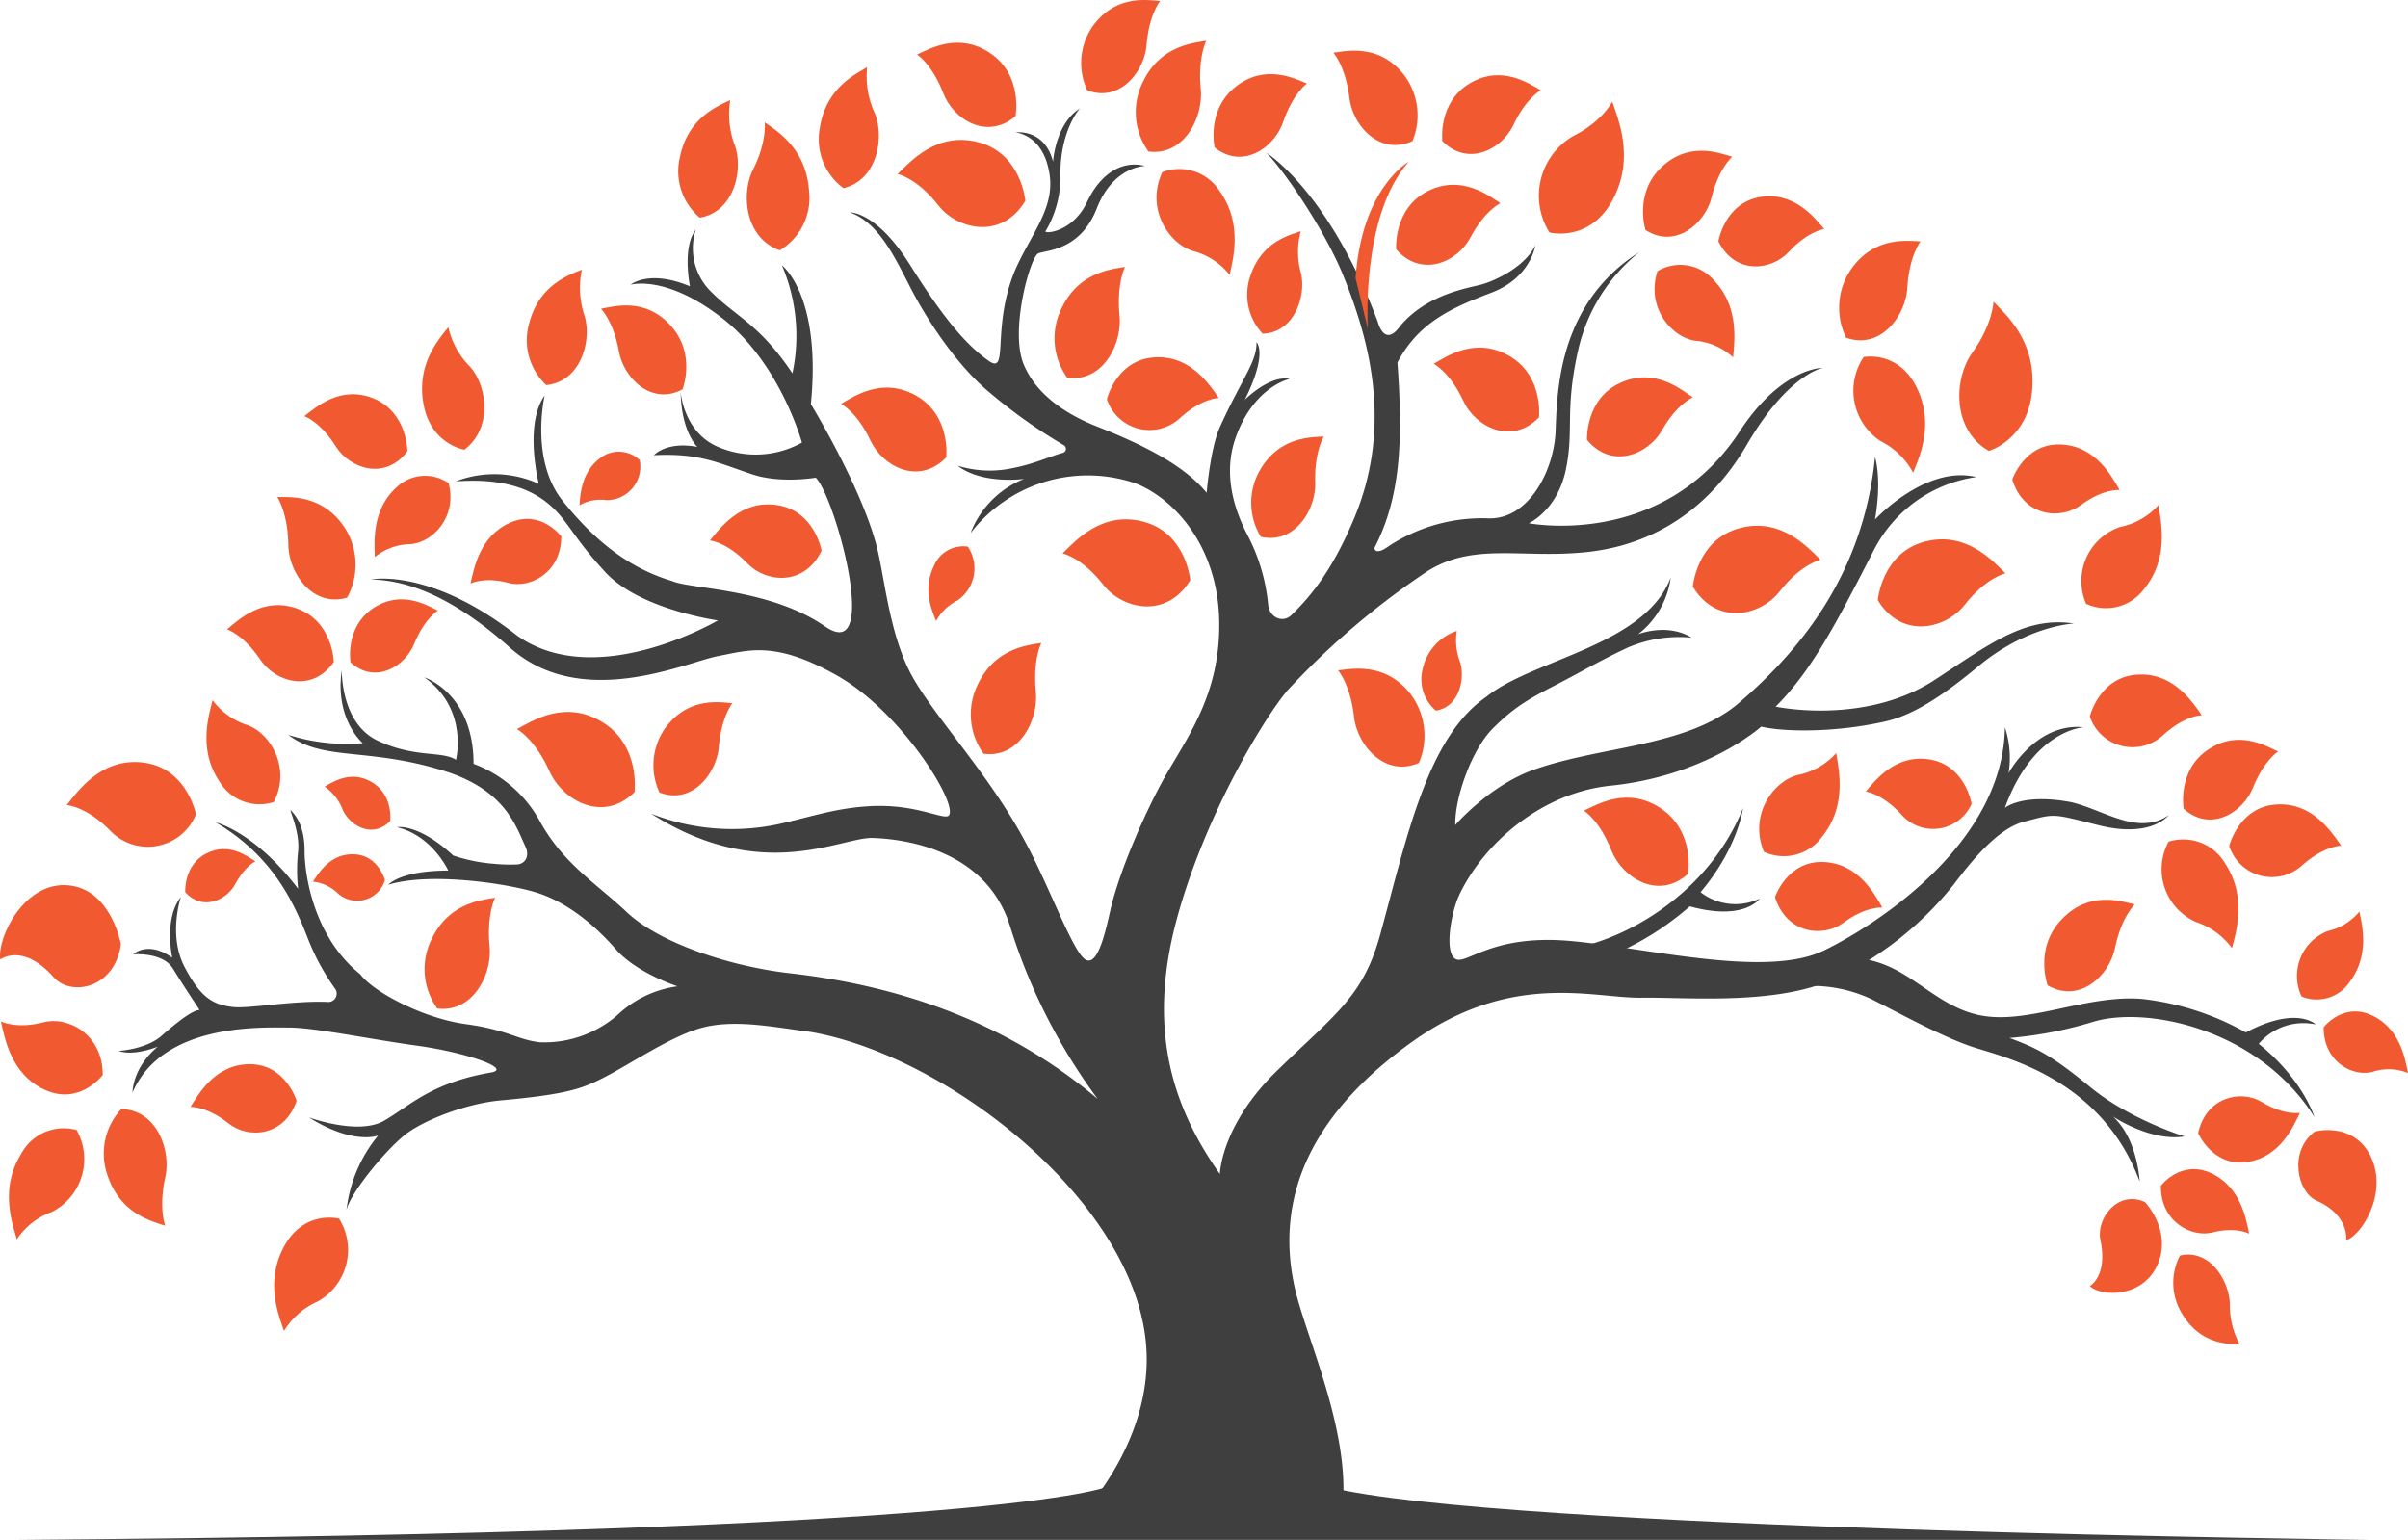 <svg xmlns="http://www.w3.org/2000/svg" width="349.587" height="223.578" viewBox="0 0 349.587 223.578"><defs><style>.a{fill:#3f3f3f;}.b{fill:#f15a31;}</style></defs><g transform="translate(-845 -1068)"><path class="a" d="M41.2,526.829H383.241s-127.148-1.43-151.5-7.729h-31.9C199.8,519.1,185.549,525.846,41.2,526.829Z" transform="translate(805.941 764.749)"/><path class="a" d="M213.183,277.113s12.554-11.75,10.9-27.074c-2.234-20.6-28.95-41.37-48.7-44.766-5.54-.715-11.258-1.921-16.083-.491s-10.99,5.853-15.1,7.729c-2.413,1.117-4.914,1.921-13.85,2.725-5.182.491-11.482,3.038-13.984,5.138-3.172,2.636-7.908,8.622-8.31,10.812a20.653,20.653,0,0,1,4.6-10.856s-3.574,1.43-10.052-2.636c0,0,7.148,2.636,10.9.491,3.8-2.189,6.791-5.5,15.547-7.014,3.127-.536-3.574-2.9-10.722-3.887s-14.877-2.636-18.675-2.636-18.273-.715-22.651,9.427c0,0-.089-3.485,3.663-6.657,0,0-3.44,1.43-5.674.625,0,0,3.976-.223,6.21-2.189,2.189-1.921,4.512-3.753,5.54-3.753,0,0-2.413-3.619-3.887-6.031s-5.763-2.055-5.763-2.055,2.1-2.055,5.674.491c0,0-1.251-5.674,1.251-8.8,0,0-1.876,5.54.536,10.141s4.2,5.451,6.925,5.808c2.278.313,8.98-.983,14.028-.715a1.227,1.227,0,0,0,.849-2.01,32.929,32.929,0,0,1-3.976-7.416c-1.921-4.87-4.914-11.705-13.314-16.664,0,0,5.674,1.34,11.973,9.65a25.718,25.718,0,0,1,0-5.451c.313-3.172-1.653-6.657-.938-5.808.313.357,1.876,1.832,1.876,5.674,0,3.887,1.474,12.688,8.086,18,1.876,2.547,9.114,6.389,15.324,7.238s7.461,2.278,10.812,2.636a16.247,16.247,0,0,0,11.124-3.887,15.807,15.807,0,0,1,8.8-4.244s-5.987-1.921-9.025-5.451c-3.038-3.485-7.148-6.88-11.66-8.22s-15.413-2.9-21.311-1.072c0,0,1.7-2.055,8.712-2.055,0,0-2.323-5.093-7.461-6.3,0,0,3.038-.625,8.176,4.11a24.383,24.383,0,0,0,5.942,1.206,23.675,23.675,0,0,0,3.4.089c1.206-.134,1.742-1.3,1.162-2.547-1.474-3.217-3.083-8.354-11.973-11.08-11.035-3.4-17.424-1.34-22.472-5.182a28.106,28.106,0,0,0,10.812,1.206s-4.11-3.485-3.038-10.633c0,0-.223,7.729,5.227,10.276s9.248,1.43,11.348,2.77c0,0,1.876-7.372-4.6-11.973,0,0,7.148,2.278,7.148,12.554a18.228,18.228,0,0,1,9.561,8.22c3.44,6.3,8.131,9.025,12.733,13.358s14.654,7.818,23.768,8.846c13.984,1.608,30.2,6.121,44.542,18.228a83.9,83.9,0,0,1-12.643-24.84c-3.306-11.035-14.7-12.867-20.015-13.045-4.6-.134-16.083,6.746-32.167-3.529a32.081,32.081,0,0,0,18.273,1.564c4.914-1.072,8.265-2.323,13.224-2.636,7.55-.491,11.66,2.547,11.839,1.072.625-2.413-7.327-14.967-16.351-20.06s-12.822-3.663-17.29-2.815c-4.512.849-19.7,8-30.112-1.162-7.327-6.523-13.939-9.829-20.238-9.963,0,0,8.488-1.787,21.177,8.131,11.526,8.22,29.174-2.189,29.174-2.189s-11.348-1.564-16.351-7.014c-5.048-5.45-5.54-7.863-8.712-10.276-4.155-3.172-9.65-3.127-13-2.9a15.6,15.6,0,0,1,12.063.357s-2.189-8.578.849-12.822c0,0-2.189,9.337,2.636,15.324,4.825,6.031,9.873,9.829,15.86,11.616,2.725,1.206,14.162,1.028,22.249,6.612,8.086,5.54,1.474-18.719-1.385-21.623,0,0-5.138.894-9.248-.491-4.736-1.564-7.55-3.127-14.252-2.77,0,0,1.787-2.055,6.3-1.206,0,0-2.323-2.189-2.413-7.952,0,0,.4,5.674,5.227,7.863a13.875,13.875,0,0,0,12.375-.536s-3.127-11.437-11.437-17.96S149.3,96.8,149.3,96.8s2.636-2.278,8.622.223c0,0-1.162-5.674.849-8.22a8.858,8.858,0,0,0,2.01,8.8c3.8,3.887,7.193,4.825,12.018,12.063a25.992,25.992,0,0,0-1.519-15.681s5.763,4.334,4.2,20.149c0,0,7.193,11.75,9.516,20.506,1.162,4.334,1.832,12.956,5.182,18.987s11.348,14.475,16.486,24.17c3.4,6.344,6.567,15.1,8.444,16.8,1.966,1.742,3.172-4.021,3.887-7.148,1.519-6.433,5.763-15.592,8.22-19.792,3.306-5.719,7.684-11.795,7.55-21.891-.134-10.9-6.523-17.96-12.2-20.149a21.489,21.489,0,0,0-23.9,7.238,13.72,13.72,0,0,1,7.774-7.863s-6.076.849-9.65-1.921a15.685,15.685,0,0,0,7.952.357c3.261-.625,5.719-1.832,7.372-2.234a.614.614,0,0,0,.134-1.072,77.314,77.314,0,0,1-10.722-7.595c-4.423-3.619-8.488-9.561-11.035-14.252-2.5-4.691-4.825-10.365-9.337-11.973,0,0,3.8-.223,8.712,7.595,4.914,7.863,8.176,11.616,11.348,13.894,3.127,2.278.4-4.6,3.887-13.045,2.413-5.54,6.076-9.293,4.914-14.609-1.028-5.182-4.825-5.451-4.825-5.451s4.2-.625,5.451,4.244c0,0,.313-5.45,3.887-7.729,0,0-2.949,3.261-2.815,9.918a15.447,15.447,0,0,1-2.189,7.952c.313.357,4.11-.134,6.076-4.334,2.01-4.244,5.227-6.031,8.4-5.182,0,0-4.6,0-7.014,6.165s-7.327,6.031-8.488,6.523-4.2,11.214-2.1,16.173,7.193,7.595,10.544,8.935c5.763,2.278,12.465,5.316,15.994,9.65,0,0,.536-6.389,1.876-9.427,3.172-7.059,5.451-9.561,5.361-12.42.313.268,1.385,2.189-1.7,8.354,0,0,3.574-3.619,6.523-3.038,0,0-5.227,1.072-7.863,8.578-1.385,3.932-1.072,8.622,1.653,13.939a27.309,27.309,0,0,1,3.083,10.276c.179,1.876,2.144,2.725,3.4,1.474,2.815-2.725,5.987-6.567,9.159-14.207,5.54-13.4,2.1-25.868-1.7-35.16-2.591-6.389-8.488-15.1-11.124-17.736,0,0,9.025,5.54,16.173,24.527,0,0,.938,3.887,3.261.625,3.887-4.6,9.65-5.45,11.839-6.031,2.189-.625,6.3-2.636,7.774-5.674,0,0-.625,4.691-6.389,6.88s-10.588,4.334-13.626,10.141c.849,11.616.4,19.7-3.351,26.94,0,0,.089,1.206,2.189-.357a24.772,24.772,0,0,1,14.162-3.976c5.987.357,9.739-6.88,9.963-12.688s.4-18.5,12.152-25.957a25.376,25.376,0,0,0-8.8,13.894c-2.1,9.069-.625,11.839-1.876,17.736s-5.361,7.729-5.361,7.729,19.077,3.753,30.335-12.911c6.21-9.784,12.375-9.65,12.375-9.65s-5.048.849-11.035,11.124-14.7,14.877-23.812,15.681c-9.114.849-15.86-1.43-22.517,2.681a113.637,113.637,0,0,0-20.417,17.379c-3.261,3.887-11.75,17.647-15.949,32.837-4.2,15.235-1.385,26.716,6.165,37.349,0,0,.134-6.969,8.131-14.833,8.533-8.354,12.643-10.812,15.145-19.926,3.932-14.341,6.88-28.682,15.413-34.535,6.7-5.451,22.964-7.372,26.761-17.29a12.5,12.5,0,0,1-4.736,8.22s4.2-1.7,7.774.491a18.838,18.838,0,0,0-9.248,1.43c-4.11,1.921-6.523,3.4-10.5,5.451s-6.076,3.261-9.114,6.3-5.54,10.007-5.451,14.028c0,0,4.78-5.585,11.169-7.952,9.784-3.574,22.517-3.306,30.067-9.829s17.915-17.558,19.7-35.652c0,0,1.028,3.038,0,9.069,0,0,7.327-7.952,14.7-6.165a19.821,19.821,0,0,0-14.877,10.633c-5.048,9.784-8.8,17.29-14.252,22.7,0,0,12.911,2.77,23.1-3.887,7.774-5.048,13.09-9.293,20.194-8.176,0,0-6.791.268-13.984,6.3-7.148,5.942-10.9,7.416-13.984,8.042-7.372,1.564-14.386,1.34-17.424.625,0,0-7.908,7.148-21.891,8.578-10.276,1.072-18.585,8.667-21.981,15.949-1.117,2.413-2.144,8.086-.581,9.159s5.093-3.529,16.486-2.591c11.437.983,28.727,5.5,37.126,1.385s26-15.949,26.225-32.39a14.177,14.177,0,0,1,.536,6.657s3.976-7.372,10.9-6.657c0,0-7.327.357-11.437,11.705,0,0,2.5-2.144,9.516-.849,4.691,1.028,9.739,5,14.252,1.921,0,0-2.5,3.4-10.231,1.43-6.791-1.7-6.165-1.7-10.767-.491-3.8.983-7.595,5.674-10.231,9.159a48.607,48.607,0,0,1-16.486,13.269c-8.488,4.334-21.8,3.038-28.727,3.127-6.925.134-18.764-3.976-33.239,6.3S242.67,229,245.752,242.533c1.742,7.595,8.667,21.891,6.7,33.507Z" transform="translate(787.241 1012.544)"/><path class="a" d="M613.375,352.2a20.46,20.46,0,0,1,13.85,1.206c3.932,1.966,10.365,5.54,14.877,7.014s18.541,4.512,24.125,19.479c0,0-.268-6.165-3.887-9.427,0,0,5.5,3.708,10.41,2.9,0,0-7.908-2.412-13.671-7.148s-7.908-5.719-11.75-7.148a57.637,57.637,0,0,0,11.928-2.278c7.64-2.457,24.125.759,32.346,13.76,0,0-1.7-5.5-8.086-10.633a8.5,8.5,0,0,1,8.265-2.815s-2.725-2.77-10.141,1.162a39.642,39.642,0,0,0-15.145-4.87c-8.131-.625-16.575,3.8-23.5,2.368-6.657-1.385-10.141-7.193-16.932-8.176A130.013,130.013,0,0,0,613.375,352.2Z" transform="translate(489.402 859.629)"/><path class="a" d="M534.706,319.285c7.908.715,23.544-6.121,29.4-20.685,0,0-.715,5.763-6.165,12.2a8.244,8.244,0,0,0,8.578.938s-2.189,3.306-10.141,1.117a42.014,42.014,0,0,1-14.028,8.131C538.236,322.278,528.9,318.749,534.706,319.285Z" transform="translate(533.939 886.738)"/><path class="b" d="M743.594,443.814a8.536,8.536,0,0,0,.357,8.533c2.681,4.378,6.567,4.289,8.31,4.378a12.244,12.244,0,0,1-1.43-5.942C750.7,447.255,747.749,442.787,743.594,443.814Z" transform="translate(417.888 806.483)"/><path class="b" d="M738.6,418.316s2.949-3.887,7.372-1.787c4.289,2.055,5,6.7,5.451,8.757,0,0-1.921-1.072-5.361-.179C742.977,425.867,738.509,423.5,738.6,418.316Z" transform="translate(420.114 821.839)"/><path class="b" d="M785.646,403.435s5.54-1.519,8.086,3.529c2.681,5.361-1.34,11.616-3.529,12.241,0,0,.536-3.619-4.334-5.763C783.144,412.236,781.8,406.338,785.646,403.435Z" transform="translate(395.404 828.858)"/><path class="b" d="M723.5,426.07s3.887,4.021,1.921,8.891c-2.1,5.138-8.354,4.87-9.918,3.306,0,0,2.681-1.43,1.519-6.791C716.438,428.483,719.566,424.283,723.5,426.07Z" transform="translate(432.892 816.454)"/><path class="b" d="M750.7,397.589s2.1,4.914,7.1,4.2c4.87-.715,6.746-5.227,7.684-7.148,0,0-2.234.447-5.54-1.564C757,391.289,751.906,392.227,750.7,397.589Z" transform="translate(413.418 834.928)"/><path class="b" d="M783.481,344.531a5.77,5.77,0,0,0,7.014-2.144c2.9-3.887,1.787-8.22,1.385-10.186a8.271,8.271,0,0,1-4.557,2.815A7,7,0,0,0,783.481,344.531Z" transform="translate(395.648 868.149)"/><path class="b" d="M791.5,366.958s2.859-3.708,7.059-1.7c4.11,1.966,4.78,6.433,5.182,8.354a7.407,7.407,0,0,0-5.138-.179C795.7,374.2,791.455,371.962,791.5,366.958Z" transform="translate(390.846 850.19)"/><path class="b" d="M283.873,94.285a8.88,8.88,0,0,0,4.244-8.712c-.447-6.121-4.691-8.623-6.433-9.873,0,0,.357,2.815-1.7,6.88C278.2,86.154,278.869,92.543,283.873,94.285Z" transform="translate(674.333 1010.055)"/><path class="b" d="M346.641,90.26s-.581-6.835-6.791-8.488c-6.031-1.608-9.918,2.815-11.75,4.6,0,0,2.815.581,5.942,4.6C336.857,94.5,343.245,95.934,346.641,90.26Z" transform="translate(647.217 1006.887)"/><path class="b" d="M400.241,213.56s-.581-6.835-6.791-8.488c-6.031-1.608-9.918,2.815-11.75,4.6,0,0,2.815.581,5.942,4.6C390.412,217.8,396.8,219.234,400.241,213.56Z" transform="translate(617.563 938.673)"/><path class="b" d="M221.466,278.976s.894-6.791-4.691-10.186c-5.45-3.306-10.186-.134-12.375,1.028,0,0,2.591,1.385,4.736,6.165C211.057,280.227,216.909,283.488,221.466,278.976Z" transform="translate(715.652 904.039)"/><path class="b" d="M76.864,291.2s-1.3-6.7-7.595-7.506c-6.121-.8-9.561,4.155-11.169,6.165,0,0,2.859.179,6.344,3.753A7.549,7.549,0,0,0,76.864,291.2Z" transform="translate(796.591 895.034)"/><path class="b" d="M482.95,266.948A10.071,10.071,0,0,0,481.7,256.9c-3.663-4.6-8.4-3.619-10.5-3.4,0,0,1.787,2.01,2.323,6.746C474.015,264.4,477.991,269.092,482.95,266.948Z" transform="translate(568.048 911.823)"/><path class="b" d="M243.539,147.406s2.055-5.182-1.787-9.337c-3.708-4.021-8.086-2.725-10.052-2.368,0,0,1.787,1.742,2.591,6.121C234.961,145.753,239.027,149.818,243.539,147.406Z" transform="translate(700.549 977.128)"/><path class="b" d="M150.267,172.351s0-5.674-4.959-7.684c-4.825-1.921-8.354,1.34-10.007,2.591,0,0,2.278.76,4.557,4.378C141.867,174.853,147.005,176.685,150.267,172.351Z" transform="translate(753.881 961.163)"/><path class="b" d="M233.457,183.943a4.384,4.384,0,0,0-5.54-.447c-2.949,2.01-3.083,5.5-3.217,7.014a6.074,6.074,0,0,1,3.932-.759A4.88,4.88,0,0,0,233.457,183.943Z" transform="translate(704.421 950.866)"/><path class="b" d="M500.421,252.571a5.992,5.992,0,0,1-1.921-6.031,7.52,7.52,0,0,1,4.959-5.54,8.786,8.786,0,0,0,.491,4.557C504.71,248.059,503.727,252.08,500.421,252.571Z" transform="translate(553.034 918.605)"/><path class="b" d="M148.554,317.347s-.983-3.663-4.512-3.753c-3.44-.134-5.138,2.77-5.942,3.976a6.053,6.053,0,0,1,3.663,1.742A4.217,4.217,0,0,0,148.554,317.347Z" transform="translate(752.332 878.445)"/><path class="b" d="M151.416,294.836s.491-3.753-2.636-5.629c-3.038-1.832-5.674-.045-6.88.625a7.234,7.234,0,0,1,2.636,3.4C145.653,295.6,148.914,297.383,151.416,294.836Z" transform="translate(750.23 892.378)"/><path class="b" d="M343.816,213.538a4.627,4.627,0,0,0-4.959,2.9c-1.653,3.44-.179,6.523.357,7.908a7.076,7.076,0,0,1,3.038-2.949A5.636,5.636,0,0,0,343.816,213.538Z" transform="translate(641.687 933.825)"/><path class="b" d="M430.9,70.7s-1.251-5.5,3.127-8.891c4.244-3.261,8.4-1.162,10.276-.4,0,0-2.01,1.385-3.44,5.54C439.607,70.7,435.005,73.96,430.9,70.7Z" transform="translate(590.438 1018.719)"/><path class="b" d="M306.09,75.358a8.806,8.806,0,0,1-3.44-8.712c.893-5.808,5.093-7.774,6.88-8.846a12.7,12.7,0,0,0,1.117,6.7C312.076,68.12,310.959,74.2,306.09,75.358Z" transform="translate(661.364 1019.958)"/><path class="b" d="M259.966,85.566a8.831,8.831,0,0,1-2.859-8.891c1.206-5.674,5.451-7.282,7.282-8.176a12.79,12.79,0,0,0,.715,6.7C266.31,78.865,264.836,84.762,259.966,85.566Z" transform="translate(686.624 1014.038)"/><path class="b" d="M490.087,105.387s-.447-5.9,4.557-8.444c4.87-2.457,8.8.581,10.588,1.742,0,0-2.279,1.028-4.378,5C498.978,107.219,493.8,109.587,490.087,105.387Z" transform="translate(557.605 998.819)"/><path class="b" d="M168.873,191.644a5.974,5.974,0,0,0-7.55.581c-3.663,3.306-3.217,8.042-3.172,10.141a8.407,8.407,0,0,1,5.138-1.876C166.416,200.311,170.169,196.648,168.873,191.644Z" transform="translate(741.261 946.516)"/><path class="b" d="M348.7,60.5s1.117-5.808-3.574-9.069c-4.557-3.172-8.8-.759-10.722.134,0,0,2.144,1.34,3.8,5.585C339.627,60.951,344.542,64.078,348.7,60.5Z" transform="translate(643.731 1024.358)"/><path class="b" d="M478.687,112.759s-1.072-16.351,5.942-24.259c0,0-6.791,3.708-7.729,16.888Z" transform="translate(564.895 1002.973)"/><path class="b" d="M53.962,332.18s-1.385-7.863-7.506-8.533c-6.523-.715-10.5,7.64-10.007,10.767,0,0,3.217-2.547,7.774,2.591C46.77,339.864,53.114,338.568,53.962,332.18Z" transform="translate(808.591 872.905)"/><path class="b" d="M202.479,207.141s-2.993-4.021-7.506-1.966c-4.423,2.01-5.182,6.746-5.674,8.8,0,0,2.01-1.028,5.5-.089C197.878,214.736,202.479,212.458,202.479,207.141Z" transform="translate(724.006 938.748)"/><path class="b" d="M407.307,65.283a9.782,9.782,0,0,1-.894-9.918c2.5-5.406,7.238-5.808,9.293-6.165,0,0-1.251,2.413-.8,7.059C415.259,60.414,412.445,65.954,407.307,65.283Z" transform="translate(604.421 1024.716)"/><path class="b" d="M481.182,65.557a9.733,9.733,0,0,0-1.3-9.695c-3.574-4.423-8.176-3.4-10.186-3.127,0,0,1.742,1.921,2.323,6.478C472.47,63.278,476.4,67.746,481.182,65.557Z" transform="translate(568.878 1022.924)"/><path class="b" d="M443.931,125.977a8.258,8.258,0,0,1-1.787-8.354c1.608-4.959,5.629-5.942,7.327-6.523a11.544,11.544,0,0,0,.045,6.165C450.275,120.705,448.4,125.888,443.931,125.977Z" transform="translate(584.372 990.47)"/><path class="b" d="M96.594,318.153s-.268-3.931,3.083-5.629c3.261-1.653,5.9.4,7.1,1.162,0,0-1.519.67-2.949,3.351C102.536,319.36,99.051,320.923,96.594,318.153Z" transform="translate(775.298 879.381)"/><path class="b" d="M51.488,375.608s-3.351,4.512-8.444,2.144c-4.959-2.278-5.808-7.64-6.344-9.918,0,0,2.234,1.162,6.165.134C46.35,367.03,51.488,369.621,51.488,375.608Z" transform="translate(808.43 848.465)"/><path class="b" d="M49.139,402.89a7.014,7.014,0,0,0-8.086,3.529c-3.083,5-1.251,10.052-.581,12.331a10.26,10.26,0,0,1,5.093-3.976A8.594,8.594,0,0,0,49.139,402.89Z" transform="translate(806.981 829.18)"/><path class="b" d="M72.677,396.4a9.489,9.489,0,0,0-2.01,9.561c1.876,5.674,6.433,6.7,8.4,7.372,0,0-.983-2.547,0-7.014C79.959,402.342,77.814,396.489,72.677,396.4Z" transform="translate(789.922 832.631)"/><path class="b" d="M324.979,172.057s.715-6.031-4.334-8.935c-4.914-2.815-9.069.089-10.946,1.162,0,0,2.323,1.162,4.289,5.361C315.776,173.4,321,176.167,324.979,172.057Z" transform="translate(657.396 962.35)"/><path class="b" d="M388.6,49.067a9.363,9.363,0,0,1,.893-9.427c3.306-4.423,7.729-3.708,9.695-3.529,0,0-1.608,1.966-1.966,6.344C396.91,46.387,393.291,50.9,388.6,49.067Z" transform="translate(614.237 1032.041)"/><path class="b" d="M444.36,192.364a9.478,9.478,0,0,1-.179-9.561c2.815-4.959,7.327-4.87,9.337-5,0,0-1.385,2.189-1.251,6.657C452.4,188.433,449.275,193.526,444.36,192.364Z" transform="translate(583.674 953.569)"/><path class="b" d="M283.317,206.587s-1.028-5.808-6.478-6.612c-5.272-.8-8.31,3.4-9.739,5.138,0,0,2.457.223,5.451,3.351C275.231,211.233,280.816,211.814,283.317,206.587Z" transform="translate(680.964 941.357)"/><path class="b" d="M134.93,431.814s-5-1.34-7.952,3.976c-2.859,5.182-.8,10.1-.045,12.331a10.872,10.872,0,0,1,4.914-4.289A8.574,8.574,0,0,0,134.93,431.814Z" transform="translate(759.299 813.123)"/><path class="b" d="M353.707,260.983a9.782,9.782,0,0,1-.894-9.918c2.5-5.406,7.238-5.808,9.293-6.165,0,0-1.251,2.413-.8,7.059C361.7,256.114,358.889,261.7,353.707,260.983Z" transform="translate(634.074 916.447)"/><path class="b" d="M176.207,343.783a9.782,9.782,0,0,1-.894-9.918c2.5-5.406,7.238-5.808,9.293-6.165,0,0-1.251,2.413-.8,7.059C184.2,338.869,181.345,344.454,176.207,343.783Z" transform="translate(732.274 870.639)"/><path class="b" d="M249.6,277.267a9.363,9.363,0,0,1,.894-9.427c3.306-4.423,7.729-3.708,9.695-3.529,0,0-1.608,1.966-1.966,6.344C257.866,274.587,254.291,279.1,249.6,277.267Z" transform="translate(691.137 905.792)"/><path class="b" d="M179.7,160.081s-4.914-.76-5.942-6.7c-1.028-5.763,2.278-9.382,3.619-11.08a11.858,11.858,0,0,0,3.172,5.763C183.007,150.833,183.855,156.954,179.7,160.081Z" transform="translate(732.712 973.209)"/><path class="b" d="M113.286,278.288a6.767,6.767,0,0,1-7.908-2.993c-3.127-4.691-1.519-9.605-.983-11.794a10.08,10.08,0,0,0,5.048,3.619C112.75,268.28,115.833,273.329,113.286,278.288Z" transform="translate(771.472 906.157)"/><path class="b" d="M210.429,140.354a8.935,8.935,0,0,1-2.457-9.025c1.474-5.585,5.808-6.969,7.64-7.729a12.662,12.662,0,0,0,.4,6.746C217.086,134.1,215.343,139.907,210.429,140.354Z" transform="translate(713.868 983.555)"/><path class="b" d="M113.713,387.116s-1.608-5.316-6.791-5.316c-5.048,0-7.461,4.378-8.623,6.21,0,0,2.323-.134,5.5,2.368C106.61,392.656,111.926,392.388,113.713,387.116Z" transform="translate(774.351 840.709)"/><path class="b" d="M413.063,91.337a6.939,6.939,0,0,1,8.31,2.725c3.4,4.736,1.966,9.873,1.474,12.2a10.03,10.03,0,0,0-5.361-3.485C414,101.7,410.606,96.609,413.063,91.337Z" transform="translate(600.675 1001.656)"/><path class="b" d="M380.907,138.783a9.782,9.782,0,0,1-.893-9.918c2.5-5.406,7.238-5.808,9.293-6.165,0,0-1.251,2.413-.8,7.059C388.9,133.914,386.089,139.5,380.907,138.783Z" transform="translate(619.026 984.053)"/><path class="b" d="M396.1,158.151s1.385-5.719,6.88-6.076c5.316-.357,8.086,4.11,9.382,5.9,0,0-2.457,0-5.629,2.9A6.52,6.52,0,0,1,396.1,158.151Z" transform="translate(609.596 967.813)"/><path class="b" d="M646.6,220.06s.581-6.835,6.791-8.488c6.031-1.608,9.918,2.815,11.75,4.6,0,0-2.815.581-5.942,4.6C656.384,224.3,650.04,225.734,646.6,220.06Z" transform="translate(471.01 935.077)"/><path class="b" d="M586.5,215.66s.581-6.835,6.791-8.488c6.031-1.608,9.918,2.815,11.75,4.6,0,0-2.815.581-5.942,4.6C596.284,219.949,589.94,221.379,586.5,215.66Z" transform="translate(504.26 937.511)"/><path class="b" d="M739.836,309.095a7.056,7.056,0,0,1,8.22,3.172c3.217,4.914,1.564,10.007.983,12.286a10.584,10.584,0,0,0-5.227-3.8A8.381,8.381,0,0,1,739.836,309.095Z" transform="translate(419.993 881.113)"/><path class="b" d="M517.579,159.057s.715-6.031-4.334-8.935c-4.914-2.815-9.069.089-10.946,1.162,0,0,2.323,1.162,4.289,5.361C508.331,160.442,513.6,163.167,517.579,159.057Z" transform="translate(550.843 969.542)"/><path class="b" d="M745.888,286.4s-.983-5.54,3.529-8.578c4.378-2.949,8.354-.581,10.186.268,0,0-2.055,1.251-3.663,5.272C754.466,286.98,749.775,289.884,745.888,286.4Z" transform="translate(416.13 899.028)"/><path class="b" d="M552.1,167.671s-.268-5.942,4.825-8.265c4.959-2.279,8.757.894,10.544,2.1,0,0-2.323.938-4.512,4.825C560.943,169.815,555.671,172,552.1,167.671Z" transform="translate(523.294 964.19)"/><path class="b" d="M715.5,261.251s1.385-5.719,6.88-6.076c5.317-.357,8.086,4.11,9.382,5.9,0,0-2.457,0-5.629,2.9A6.536,6.536,0,0,1,715.5,261.251Z" transform="translate(432.892 910.774)"/><path class="b" d="M701.191,340.8s-2.01-5.451,2.1-9.65c3.976-4.11,8.533-2.591,10.544-2.1,0,0-1.921,1.787-2.859,6.3C710.171,339.375,705.838,343.485,701.191,340.8Z" transform="translate(441.08 870.267)"/><path class="b" d="M713.454,214.441a6.894,6.894,0,0,0,8.444-2.189c3.663-4.512,2.413-9.784,2.055-12.152a10.064,10.064,0,0,1-5.54,3.172A8.287,8.287,0,0,0,713.454,214.441Z" transform="translate(434.402 941.232)"/><path class="b" d="M677.387,155.668s5.763-1.653,6.3-8.935c.536-7.1-3.842-10.856-5.629-12.733,0,0-.089,3.261-3.083,7.416C672.294,145.124,671.981,152.585,677.387,155.668Z" transform="translate(456.352 977.801)"/><path class="b" d="M537.968,87.987s5.808,1.519,9.159-4.691c3.261-6.031.849-11.705-.045-14.3,0,0-1.385,2.859-5.674,5A10.033,10.033,0,0,0,537.968,87.987Z" transform="translate(531.973 1013.762)"/><path class="b" d="M690.3,185.485s1.787-5.316,7.059-5.093c5.138.223,7.416,4.736,8.533,6.612,0,0-2.368-.223-5.629,2.189C697.314,191.382,691.953,190.89,690.3,185.485Z" transform="translate(446.834 952.139)"/><path class="b" d="M608.754,295.041a6.894,6.894,0,0,0,8.444-2.189c3.663-4.512,2.412-9.784,2.055-12.152a10.064,10.064,0,0,1-5.54,3.172C610.184,284.721,606.52,289.635,608.754,295.041Z" transform="translate(492.326 896.641)"/><path class="b" d="M566.2,306.269s1.117-6.076-3.842-9.471c-4.825-3.306-9.248-.67-11.258.268,0,0,2.279,1.385,4.021,5.853C556.729,306.85,561.912,310.111,566.2,306.269Z" transform="translate(523.844 888.63)"/><path class="b" d="M613.2,321.185s1.787-5.316,7.059-5.093c5.138.223,7.416,4.736,8.533,6.612,0,0-2.368-.223-5.629,2.189C620.259,327.082,614.9,326.59,613.2,321.185Z" transform="translate(489.488 877.065)"/><path class="b" d="M570.665,96.453s-1.7-5.361,2.368-9.159c3.976-3.708,8.265-2.055,10.231-1.474,0,0-1.921,1.608-2.993,5.9C579.332,95.515,575,99.268,570.665,96.453Z" transform="translate(513.215 1004.938)"/><path class="b" d="M505.059,69.967s-.67-5.629,4.021-8.4c4.557-2.681,8.488,0,10.276,1.028,0,0-2.144,1.117-3.976,5.048C513.682,71.173,508.812,73.764,505.059,69.967Z" transform="translate(549.334 1018.513)"/><path class="b" d="M574.482,122.948a6.432,6.432,0,0,1,8.131,1.251c3.8,3.887,3.038,8.98,2.859,11.258a9.219,9.219,0,0,0-5.5-2.413C576.582,132.554,572.784,128.265,574.482,122.948Z" transform="translate(511.14 984.43)"/><path class="b" d="M635.032,128.291a9.862,9.862,0,0,1,.715-9.918c3.351-4.78,8.042-4.155,10.1-4.066,0,0-1.653,2.1-1.921,6.746C643.654,125.208,639.991,130.078,635.032,128.291Z" transform="translate(477.977 988.737)"/><path class="b" d="M760.8,303.412s1.43-5.719,6.88-6.031c5.316-.313,8.042,4.155,9.382,5.987,0,0-2.457,0-5.674,2.859A6.516,6.516,0,0,1,760.8,303.412Z" transform="translate(407.83 887.421)"/><path class="b" d="M594.8,106.285s.893-5.54,6.031-6.433c5-.849,7.952,3.038,9.337,4.646,0,0-2.323.268-5.138,3.306C602.529,110.529,597.257,111.2,594.8,106.285Z" transform="translate(499.668 996.759)"/><path class="b" d="M658.069,289.085s-.894-5.54-6.031-6.433c-5-.849-7.952,3.038-9.337,4.646,0,0,2.323.268,5.138,3.306A6.119,6.119,0,0,0,658.069,289.085Z" transform="translate(473.168 895.628)"/><path class="b" d="M640.121,151.906s5.048-1.028,7.729,4.468c2.591,5.361.313,10.141-.536,12.331a10.914,10.914,0,0,0-4.736-4.6A8.763,8.763,0,0,1,640.121,151.906Z" transform="translate(475.434 967.937)"/><path class="b" d="M150.212,239.877s-.849-5.093,3.306-7.863c4.066-2.681,7.729-.447,9.382.357,0,0-1.921,1.117-3.44,4.825C158.119,240.5,153.786,243.139,150.212,239.877Z" transform="translate(745.671 924.284)"/><path class="b" d="M136.641,212.1a9.935,9.935,0,0,0-.223-9.963c-3.127-4.959-7.863-4.646-9.918-4.646,0,0,1.519,2.189,1.608,6.88C128.153,208.485,131.593,213.579,136.641,212.1Z" transform="translate(758.749 942.675)"/><path class="b" d="M125.7,240.879s-.134-5.853-5.272-7.729c-5-1.832-8.578,1.608-10.231,2.993,0,0,2.323.715,4.78,4.334C117.169,243.783,122.486,245.436,125.7,240.879Z" transform="translate(767.767 923.238)"/></g></svg>